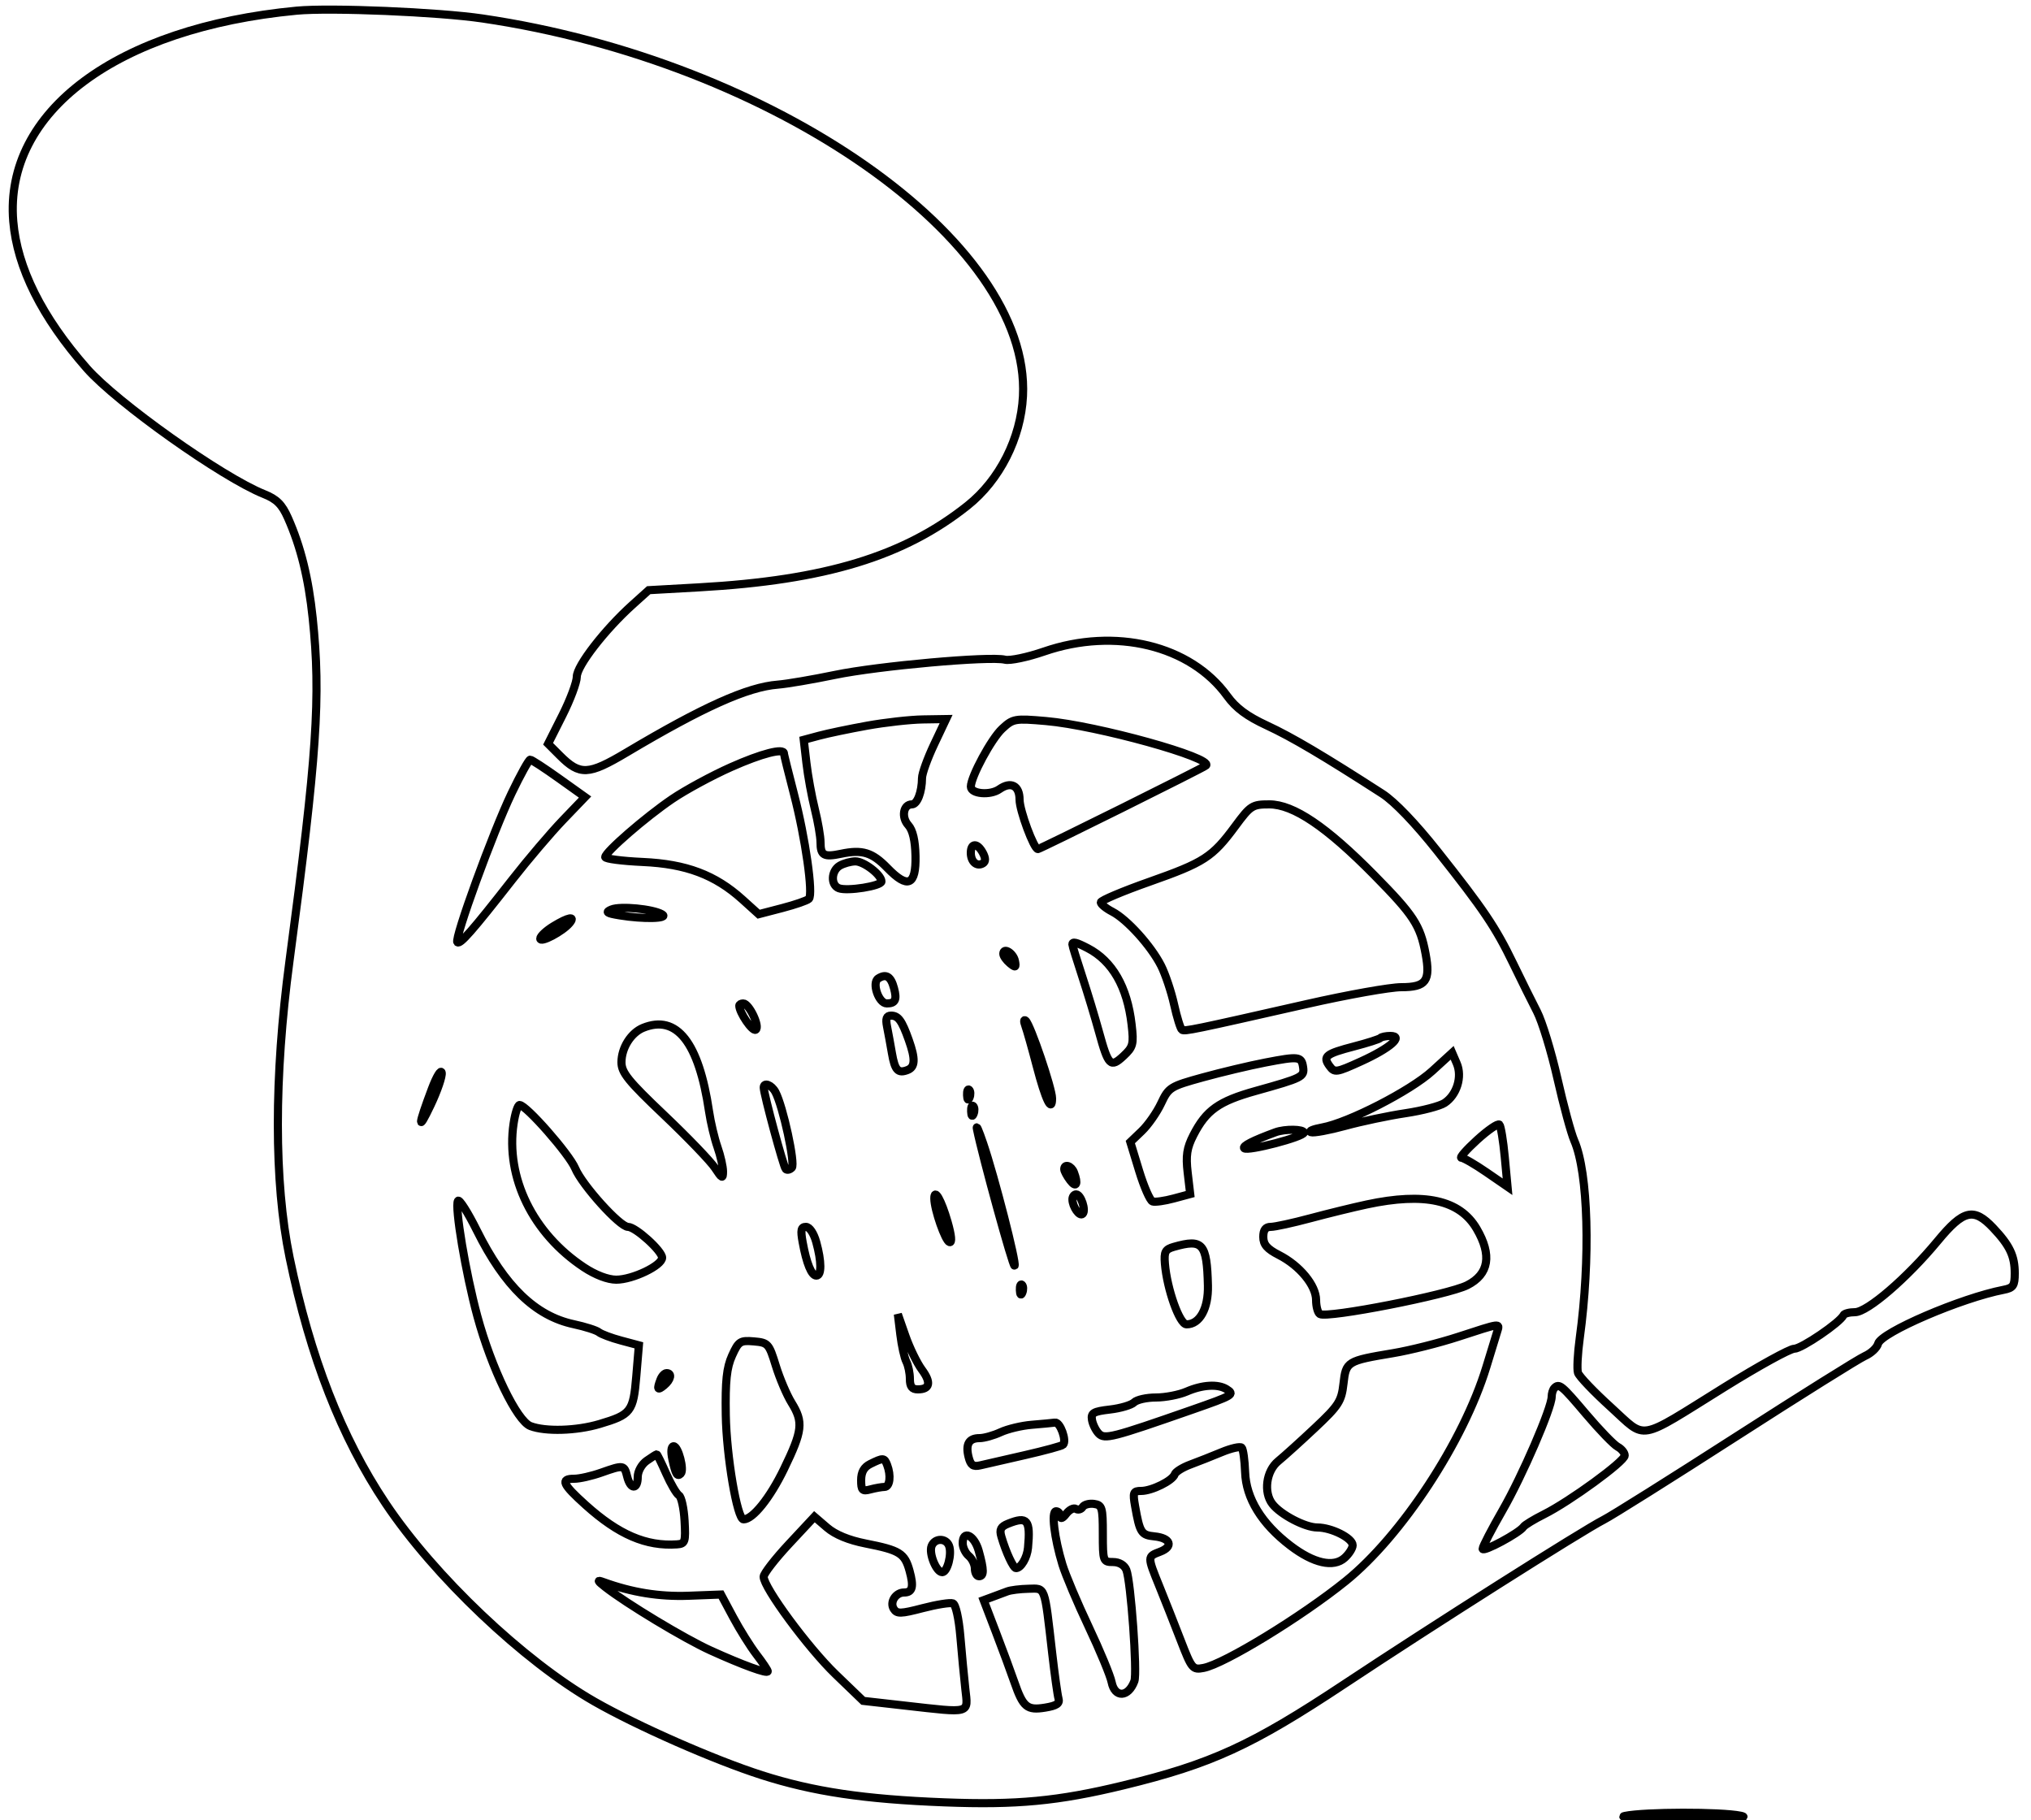 <svg xmlns="http://www.w3.org/2000/svg" width="500" height="448" viewBox="0 0 500 448" version="1.1">
	<path d="M 73 2.630 C 28.768 6.827, 1.014 27.465, 3.265 54.485 C 4.216 65.904, 10.315 78.095, 21.369 90.675 C 28.763 99.089, 54.717 117.502, 64.958 121.600 C 68.114 122.863, 69.420 124.162, 70.902 127.512 C 74.054 134.636, 75.942 142.289, 76.980 152.144 C 79.011 171.426, 78.025 185.993, 71.274 236.500 C 67.439 265.188, 67.448 290.946, 71.298 309.566 C 76.381 334.144, 84.060 353.808, 94.917 370.049 C 106.926 388.015, 128.905 408.870, 146.340 418.844 C 156.894 424.881, 175.840 433.214, 187.518 436.955 C 200.238 441.030, 212.713 442.888, 232.500 443.654 C 250.224 444.341, 260.531 443.366, 276.500 439.492 C 298.205 434.226, 308.168 429.660, 331 414.514 C 352.706 400.116, 389.522 376.796, 394.810 374.095 C 396.839 373.059, 411.514 363.842, 427.421 353.614 C 443.327 343.385, 457.587 334.465, 459.111 333.791 C 460.634 333.116, 462.093 331.751, 462.353 330.758 C 463.078 327.984, 482.857 319.492, 493.250 317.491 C 495.634 317.032, 496 316.489, 496 313.415 C 496 309.151, 494.769 306.566, 490.684 302.250 C 485.899 297.195, 483.380 297.787, 477.034 305.459 C 469.481 314.589, 459.710 323, 456.656 323 C 455.287 323, 454.017 323.337, 453.833 323.750 C 453.056 325.499, 443.508 332, 441.716 332 C 440.641 332, 432.940 336.239, 424.603 341.420 C 402.733 355.012, 405.531 354.515, 396.564 346.393 C 392.396 342.618, 388.756 338.805, 388.474 337.920 C 388.193 337.034, 388.387 333.202, 388.906 329.405 C 391.585 309.776, 391.003 288.654, 387.565 280.782 C 386.776 278.977, 384.910 272.100, 383.418 265.500 C 381.925 258.900, 379.659 251.475, 378.382 249 C 377.105 246.525, 374.460 241.188, 372.503 237.140 C 368.210 228.260, 365.233 223.846, 353.862 209.500 C 348.443 202.663, 343.318 197.322, 340.322 195.388 C 325.956 186.114, 318.005 181.414, 311.899 178.586 C 306.979 176.307, 304.271 174.294, 302.106 171.305 C 293.082 158.847, 274.526 154.343, 257.049 160.368 C 252.951 161.781, 248.614 162.690, 247.412 162.388 C 243.714 161.460, 216.209 163.917, 205.568 166.126 C 200.031 167.275, 193.700 168.354, 191.500 168.524 C 184.053 169.097, 173.089 174.015, 154.202 185.255 C 144.852 190.819, 142.759 190.913, 137.838 185.992 L 134.932 183.086 138.466 176.068 C 140.410 172.208, 142 167.937, 142 166.577 C 142 163.912, 148.888 155.012, 155.689 148.887 L 159.702 145.275 172.101 144.579 C 203.186 142.834, 222.545 136.939, 238.226 124.440 C 246.100 118.164, 251.318 107.843, 251.839 97.511 C 253.770 59.286, 190.523 15.105, 118.760 4.547 C 107.933 2.954, 81.332 1.840, 73 2.630 M 213.500 178.621 C 209.100 179.414, 203.783 180.523, 201.685 181.087 L 197.870 182.112 198.528 187.806 C 198.890 190.938, 199.820 196.040, 200.593 199.144 C 201.367 202.249, 202 205.935, 202 207.335 C 202 210.587, 202.817 211.043, 207.055 210.158 C 212.288 209.065, 214.721 209.812, 218.457 213.658 C 223.497 218.848, 225.532 217.977, 225.382 210.694 C 225.304 206.885, 224.707 204.333, 223.608 203.120 C 221.831 201.156, 222.375 198, 224.490 198 C 225.809 198, 226.962 194.998, 226.987 191.500 C 226.995 190.400, 228.332 186.688, 229.958 183.250 L 232.915 177 227.208 177.090 C 224.068 177.139, 217.900 177.828, 213.500 178.621 M 246.708 179.388 C 244.074 181.836, 239.031 191.167, 239.010 193.633 C 238.994 195.429, 243.755 195.860, 246.027 194.268 C 248.880 192.270, 251 193.367, 251 196.841 C 251 199.494, 254.527 209, 255.511 209 C 256.053 209, 296.366 188.967, 296.902 188.431 C 298.777 186.557, 270.038 178.574, 257.500 177.487 C 249.816 176.821, 249.390 176.896, 246.708 179.388 M 179.970 188.829 C 175.279 190.917, 168.754 194.452, 165.470 196.683 C 158.892 201.153, 149 209.735, 149 210.973 C 149 211.407, 153.162 211.949, 158.250 212.178 C 168.916 212.659, 176.057 215.346, 182.759 221.401 L 186.778 225.032 192.586 223.520 C 195.780 222.688, 198.727 221.668, 199.136 221.254 C 200.246 220.128, 198.278 206.290, 195.472 195.491 C 194.113 190.257, 193 185.756, 193 185.487 C 193 184.060, 187.531 185.463, 179.970 188.829 M 125.955 195.250 C 121.328 204.906, 111.781 231.115, 112.595 231.928 C 113.238 232.571, 116.242 229.148, 126.134 216.500 C 130.005 211.550, 135.616 204.957, 138.602 201.849 L 144.031 196.197 137.586 191.599 C 134.042 189.069, 130.864 187, 130.525 187 C 130.185 187, 128.129 190.713, 125.955 195.250 M 304.084 203.386 C 298.462 210.997, 296.452 212.298, 282.975 217.050 C 276.389 219.372, 271 221.650, 271 222.110 C 271 222.571, 272.271 223.606, 273.825 224.410 C 277.448 226.283, 283.368 232.835, 285.838 237.705 C 286.897 239.792, 288.343 244.108, 289.051 247.296 C 289.759 250.483, 290.629 253.271, 290.984 253.490 C 291.676 253.918, 293.790 253.481, 321.744 247.139 C 331.779 244.863, 342.225 243, 344.959 243 C 351.102 243, 352.205 241.478, 350.946 234.741 C 349.640 227.748, 348.022 225.273, 338.324 215.433 C 326.567 203.502, 318.417 198, 312.500 198 C 308.292 198, 307.857 198.278, 304.084 203.386 M 239 209.941 C 239 212.140, 240.506 213.423, 242.003 212.498 C 242.670 212.086, 242.658 211.229, 241.968 209.939 C 240.632 207.444, 239 207.445, 239 209.941 M 206.750 213.080 C 204.601 214.331, 204.451 217.852, 206.512 218.643 C 208.573 219.434, 217 218.096, 217 216.978 C 217 215.337, 212.656 212, 210.561 212.030 C 209.428 212.047, 207.713 212.519, 206.750 213.080 M 150.543 223.867 C 148.945 224.524, 149.312 224.791, 152.543 225.325 C 158.417 226.295, 164.836 226.135, 163 225.065 C 160.708 223.728, 152.744 222.963, 150.543 223.867 M 136.250 227.989 C 134.463 229.079, 133 230.453, 133 231.042 C 133 232.199, 138.469 229.319, 140.199 227.250 C 141.746 225.400, 139.942 225.738, 136.250 227.989 M 264 232.491 C 264 232.761, 265.073 236.249, 266.385 240.241 C 267.697 244.234, 269.573 250.425, 270.554 254 C 272.852 262.373, 273.398 262.910, 276.586 259.937 C 278.967 257.716, 279.144 257.028, 278.582 252.176 C 277.510 242.920, 273.854 236.555, 267.800 233.405 C 264.940 231.917, 264 231.691, 264 232.491 M 247 234.794 C 247 235.323, 247.727 236.358, 248.615 237.096 C 250.013 238.256, 250.181 238.182, 249.865 236.551 C 249.489 234.607, 247 233.082, 247 234.794 M 216.211 240.849 C 214.563 241.894, 216.304 247, 218.309 247 C 220.420 247, 220.852 246.093, 220.092 243.252 C 219.314 240.342, 218.149 239.621, 216.211 240.849 M 182 247.550 C 182 249.232, 185.232 253.975, 186.039 253.476 C 187.168 252.778, 184.433 247, 182.974 247 C 182.438 247, 182 247.247, 182 247.550 M 218.386 252.750 C 218.686 254.262, 219.223 257.192, 219.579 259.261 C 220.301 263.456, 221.076 264.292, 223.410 263.396 C 225.313 262.666, 225.397 260.702, 223.727 256 C 222.029 251.220, 221.142 250, 219.362 250 C 218.237 250, 217.983 250.717, 218.386 252.750 M 252.417 252.500 C 252.821 253.600, 254.093 258.100, 255.242 262.500 C 257.375 270.665, 259 274.064, 259 270.360 C 259 267.926, 253.711 252.345, 252.516 251.259 C 252.057 250.842, 252.012 251.400, 252.417 252.500 M 158.357 252.992 C 155.343 254.208, 153.001 257.911, 152.994 261.473 C 152.989 264.021, 154.655 266.082, 163.521 274.500 C 169.313 280, 174.938 285.850, 176.020 287.500 C 177.752 290.143, 177.988 290.247, 177.993 288.376 C 177.997 287.207, 177.389 284.507, 176.642 282.376 C 175.895 280.244, 174.956 276.281, 174.554 273.569 C 172.035 256.573, 166.599 249.666, 158.357 252.992 M 339.818 255.515 C 339.535 255.799, 336.647 256.722, 333.401 257.567 C 326.382 259.394, 325.574 260.035, 327.304 262.401 C 328.548 264.102, 328.948 264.043, 335.058 261.266 C 342.202 258.018, 345.685 255, 342.289 255 C 341.213 255, 340.101 255.232, 339.818 255.515 M 352.594 263.628 C 347.266 268.493, 331.916 276.370, 325.500 277.532 C 323.300 277.930, 322.040 278.453, 322.699 278.695 C 323.359 278.936, 327.184 278.234, 331.199 277.135 C 335.215 276.036, 341.874 274.634, 345.998 274.021 C 350.122 273.407, 354.457 272.275, 355.632 271.506 C 358.659 269.522, 360.039 265.039, 358.630 261.770 L 357.500 259.149 352.594 263.628 M 311.500 261.545 C 307.650 262.286, 300.737 263.929, 296.138 265.196 C 288.107 267.409, 287.701 267.662, 285.848 271.602 C 284.787 273.857, 282.648 276.921, 281.094 278.410 L 278.268 281.118 280.444 288.246 C 281.642 292.166, 283.123 295.541, 283.736 295.745 C 284.350 295.950, 286.687 295.623, 288.930 295.019 L 293.008 293.921 292.388 288.647 C 291.897 284.467, 292.187 282.558, 293.787 279.437 C 296.946 273.275, 300.039 271.078, 309.130 268.540 C 320.626 265.330, 321.153 265.066, 320.803 262.701 C 320.407 260.029, 319.781 259.951, 311.500 261.545 M 106.330 268 C 102.899 277.094, 102.754 278.900, 106.005 272.041 C 107.689 268.489, 108.917 264.889, 108.736 264.041 C 108.554 263.194, 107.471 264.975, 106.330 268 M 188.020 267.750 C 188.065 269.420, 192.875 287.208, 193.433 287.766 C 193.763 288.096, 194.438 287.947, 194.932 287.433 C 195.840 286.490, 192.763 272.294, 190.894 268.802 C 189.940 267.019, 187.981 266.302, 188.020 267.750 M 238.079 269.583 C 238.127 270.748, 238.364 270.985, 238.683 270.188 C 238.972 269.466, 238.936 268.603, 238.604 268.271 C 238.272 267.939, 238.036 268.529, 238.079 269.583 M 126.440 276.554 C 124.445 289.858, 131.179 303.631, 143.749 311.957 C 146.586 313.836, 149.631 315, 151.711 315 C 155.743 315, 163 311.518, 163 309.583 C 163 307.914, 156.457 302, 154.610 302 C 152.598 302, 143.338 291.744, 141.604 287.596 C 140.132 284.071, 129.532 272, 127.909 272 C 127.476 272, 126.815 274.049, 126.440 276.554 M 239.079 273.583 C 239.127 274.748, 239.364 274.985, 239.683 274.188 C 239.972 273.466, 239.936 272.603, 239.604 272.271 C 239.272 271.939, 239.036 272.529, 239.079 273.583 M 240.524 278 C 241.846 284.587, 249.384 311.950, 249.770 311.563 C 250.311 311.023, 244.845 289.719, 242.058 281.500 C 240.938 278.200, 240.248 276.625, 240.524 278 M 363.653 280.582 C 360.988 283.012, 359.250 285, 359.791 285 C 360.333 285, 363.106 286.603, 365.954 288.562 L 371.133 292.125 370.448 284.812 C 370.071 280.791, 369.478 277.200, 369.131 276.832 C 368.784 276.465, 366.319 278.153, 363.653 280.582 M 314 278.709 C 308.415 280.760, 305.777 282.111, 306.312 282.645 C 307.133 283.467, 321 279.844, 321 278.807 C 321 277.912, 316.346 277.847, 314 278.709 M 262 287.809 C 262 288.254, 262.661 289.491, 263.468 290.559 C 264.967 292.541, 265.486 291.431, 264.393 288.582 C 263.766 286.948, 262 286.377, 262 287.809 M 230.015 295.050 C 230.044 297.807, 232.694 305.398, 233.751 305.750 C 234.413 305.971, 234.241 304.113, 233.292 300.802 C 231.751 295.425, 229.987 292.328, 230.015 295.050 M 264.015 295.250 C 264.038 297.085, 265.787 299.546, 266.537 298.796 C 267.411 297.922, 266.099 294, 264.933 294 C 264.420 294, 264.007 294.563, 264.015 295.250 M 112.751 295.594 C 111.889 296.990, 114.643 313.415, 117.509 323.973 C 120.991 336.800, 127.260 349.768, 130.591 351.035 C 134.293 352.442, 141.910 352.216, 147.586 350.530 C 155.357 348.223, 155.913 347.504, 156.639 338.826 L 157.281 331.153 152.890 329.979 C 150.476 329.333, 148.019 328.411, 147.432 327.931 C 146.844 327.450, 144.055 326.562, 141.232 325.956 C 131.784 323.930, 124.235 316.629, 117.405 302.912 C 115.153 298.389, 113.059 295.096, 112.751 295.594 M 336.500 296.477 C 333.200 297.182, 326.941 298.713, 322.590 299.879 C 318.240 301.046, 313.852 302, 312.840 302 C 311.548 302, 311 302.739, 311 304.480 C 311 306.352, 311.948 307.443, 314.874 308.936 C 319.978 311.540, 324 316.423, 324 320.018 C 324 321.593, 324.419 323.141, 324.932 323.458 C 326.720 324.563, 356.541 318.728, 361.220 316.357 C 366.555 313.655, 367.336 308.955, 363.528 302.458 C 359.369 295.361, 350.705 293.444, 336.500 296.477 M 197.595 305.750 C 198.558 311.022, 199.778 314, 200.975 314 C 202.287 314, 202.275 310.532, 200.947 305.750 C 200.336 303.549, 199.287 302, 198.408 302 C 197.221 302, 197.052 302.780, 197.595 305.750 M 289 306.910 C 286.873 307.516, 286.542 308.135, 286.782 311.061 C 287.296 317.322, 290.377 325.982, 292.095 325.991 C 295.346 326.009, 297.508 322.099, 297.372 316.445 C 297.122 306.052, 296.102 304.890, 289 306.910 M 251.079 317.583 C 251.127 318.748, 251.364 318.985, 251.683 318.188 C 251.972 317.466, 251.936 316.603, 251.604 316.271 C 251.272 315.939, 251.036 316.529, 251.079 317.583 M 221.647 328.500 C 221.982 331.250, 222.648 334.258, 223.128 335.184 C 223.608 336.111, 224 338.023, 224 339.434 C 224 341.307, 224.524 342, 225.941 342 C 228.948 342, 229.295 340.317, 226.942 337.136 C 225.760 335.537, 223.948 331.815, 222.916 328.864 L 221.039 323.500 221.647 328.500 M 359 329.052 C 354.325 330.577, 347.125 332.388, 343 333.078 C 331.584 334.986, 331.359 335.125, 330.739 340.620 C 330.254 344.924, 329.567 345.992, 323.765 351.447 C 320.224 354.776, 316.129 358.478, 314.664 359.674 C 311.716 362.081, 311.010 367.347, 313.250 370.222 C 315.303 372.856, 321.304 375.992, 324.300 375.996 C 327.801 376.001, 333 378.615, 333 380.371 C 333 381.096, 332.118 382.488, 331.040 383.464 C 328.304 385.940, 323.379 384.834, 317.647 380.456 C 310.588 375.067, 306.753 368.827, 306.527 362.366 C 306.425 359.419, 306.044 356.710, 305.681 356.348 C 305.318 355.985, 303.104 356.484, 300.761 357.456 C 298.417 358.429, 294.941 359.802, 293.035 360.507 C 291.129 361.213, 289.401 362.297, 289.195 362.916 C 288.677 364.470, 283.561 367, 280.938 367 C 278.990 367, 278.843 367.369, 279.442 370.750 C 280.604 377.309, 280.963 377.867, 284.221 378.190 C 288.190 378.584, 288.948 380.689, 285.581 381.969 C 282.426 383.169, 282.428 383.103, 285.428 390.500 C 286.766 393.800, 289.130 399.786, 290.681 403.802 C 293.380 410.794, 293.619 411.082, 296.300 410.568 C 301.409 409.587, 320.467 397.939, 331.345 389.149 C 345.047 378.076, 360.300 354.847, 365.914 336.500 C 367.093 332.650, 368.299 328.712, 368.596 327.750 C 369.243 325.648, 369.580 325.602, 359 329.052 M 180.225 333.688 C 178.888 336.642, 178.540 339.930, 178.676 348.296 C 178.841 358.442, 181.487 374, 183.048 374 C 185.327 374, 189.554 368.737, 193.011 361.596 C 197.584 352.147, 197.821 350.064, 194.865 345.282 C 193.691 343.382, 191.944 339.279, 190.984 336.164 C 189.314 330.748, 189.078 330.486, 185.594 330.188 C 182.228 329.900, 181.818 330.168, 180.225 333.688 M 162.607 339.582 C 161.668 342.028, 161.872 342.351, 163.500 341 C 165.162 339.620, 165.490 338, 164.107 338 C 163.616 338, 162.941 338.712, 162.607 339.582 M 292.135 342.539 C 290.285 343.343, 286.887 344, 284.585 344 C 282.283 344, 279.858 344.542, 279.195 345.205 C 278.533 345.867, 275.855 346.657, 273.245 346.959 C 269.201 347.428, 268.549 347.804, 268.829 349.505 C 269.009 350.602, 269.758 352.120, 270.492 352.877 C 271.937 354.369, 273.755 353.905, 293.477 347.016 C 303.632 343.468, 304.004 343.247, 301.971 341.961 C 299.861 340.627, 296.020 340.853, 292.135 342.539 M 382.667 341.667 C 382.300 342.033, 382 342.990, 382 343.793 C 382 346.585, 374.758 363.330, 369.895 371.781 C 367.203 376.459, 365 380.715, 365 381.239 C 365 382.210, 374.045 377.354, 375.057 375.840 C 375.363 375.381, 377.643 373.992, 380.122 372.753 C 386.427 369.602, 399.947 359.749, 399.976 358.285 C 399.989 357.617, 399.211 356.648, 398.246 356.131 C 397.281 355.615, 393.793 352.008, 390.496 348.116 C 384.416 340.939, 383.855 340.478, 382.667 341.667 M 254 350.715 C 251.525 350.916, 248.082 351.738, 246.349 352.540 C 244.616 353.343, 242.280 354, 241.158 354 C 238.518 354, 237.655 355.488, 238.452 358.665 C 238.955 360.669, 239.565 361.107, 241.296 360.707 C 242.508 360.427, 247.476 359.290, 252.337 358.179 C 257.197 357.069, 261.413 355.920, 261.707 355.627 C 262.676 354.657, 260.987 349.996, 259.731 350.175 C 259.054 350.271, 256.475 350.514, 254 350.715 M 165.537 359.250 C 166.320 362.902, 166.732 363.601, 167.595 362.738 C 168.500 361.833, 166.982 356, 165.841 356 C 165.237 356, 165.117 357.286, 165.537 359.250 M 159.223 359.557 C 157.957 360.443, 157 362.165, 157 363.557 C 157 366.747, 155.216 366.708, 154.411 363.500 C 153.674 360.566, 153.540 360.545, 148 362.500 C 145.662 363.325, 142.680 364, 141.374 364 C 137.862 364, 138.429 365.301, 144.205 370.494 C 152.288 377.762, 159.074 380.678, 166.672 380.151 C 168.667 380.012, 168.819 379.541, 168.532 374.377 C 168.360 371.284, 167.738 368.456, 167.149 368.092 C 166.560 367.728, 165.139 365.308, 163.992 362.715 C 162.845 360.122, 161.803 358, 161.676 358 C 161.549 358, 160.445 358.701, 159.223 359.557 M 214.250 360.360 C 212.696 361.130, 212 362.364, 212 364.354 C 212 366.852, 212.298 367.153, 214.250 366.630 C 215.488 366.299, 217.063 366.021, 217.750 366.014 C 219.075 365.999, 219.405 363.218, 218.393 360.582 C 217.711 358.805, 217.420 358.790, 214.250 360.360 M 266.525 370.959 C 266.160 371.550, 265.413 371.755, 264.864 371.416 C 264.316 371.077, 263.236 371.632, 262.465 372.650 C 261.646 373.732, 261.050 373.981, 261.032 373.250 C 261.014 372.563, 260.545 372, 259.988 372 C 258.770 372, 259.548 378.547, 261.546 385.110 C 262.318 387.646, 265.228 394.541, 268.014 400.432 C 270.800 406.324, 273.342 412.462, 273.664 414.072 C 274.448 417.990, 277.783 417.842, 279.264 413.822 C 280.019 411.772, 278.387 389.147, 277.289 386.443 C 276.804 385.248, 275.538 384.500, 274 384.500 C 271.571 384.500, 271.500 384.300, 271.500 377.500 C 271.500 371.093, 271.317 370.474, 269.344 370.193 C 268.159 370.024, 266.890 370.369, 266.525 370.959 M 194.250 380.047 C 190.813 383.731, 187.998 387.366, 187.996 388.123 C 187.988 390.763, 198.945 405.619, 205.698 412.124 L 212.500 418.676 222.786 419.838 C 239.207 421.693, 238.334 421.933, 237.649 415.750 C 237.330 412.863, 236.778 407.041, 236.423 402.814 C 236.050 398.381, 235.277 394.937, 234.596 394.675 C 233.947 394.426, 230.603 394.955, 227.165 395.851 C 221.718 397.270, 220.799 397.292, 220.014 396.023 C 218.991 394.367, 220.490 392, 222.563 392 C 224.645 392, 225.002 390.593, 223.919 386.668 C 222.725 382.343, 221.524 381.596, 213.104 379.940 C 208.927 379.119, 205.631 377.757, 203.604 376.015 L 200.500 373.348 194.250 380.047 M 248.181 375.057 C 246.370 375.783, 246.006 376.482, 246.520 378.243 C 247.643 382.091, 249.458 386, 250.122 386 C 251.347 386, 252.852 383.450, 253.080 380.988 C 253.718 374.106, 252.930 373.152, 248.181 375.057 M 237 379.878 C 237 380.910, 237.675 382.315, 238.500 383 C 239.325 383.685, 240 385.090, 240 386.122 C 240 387.155, 240.450 388, 241 388 C 242.269 388, 242.256 386.461, 240.947 381.750 C 239.869 377.868, 237 376.507, 237 379.878 M 229.337 380.564 C 228.633 382.400, 230.507 387, 231.960 387 C 233.233 387, 234.400 382.485, 233.639 380.502 C 232.883 378.532, 230.101 378.572, 229.337 380.564 M 149 390.649 C 154.193 394.723, 168.540 403.370, 174.895 406.256 C 182.827 409.859, 189 412.105, 189 411.389 C 189 411.102, 187.762 409.256, 186.250 407.287 C 184.738 405.319, 182.150 401.186, 180.500 398.104 L 177.500 392.500 169.500 392.802 C 162.314 393.073, 155.558 391.983, 148.500 389.415 C 146.932 388.845, 147.040 389.111, 149 390.649 M 248 391.723 C 247.175 392.033, 245.524 392.648, 244.330 393.088 L 242.161 393.889 245.150 401.695 C 246.794 405.988, 248.841 411.525, 249.698 414 C 251.861 420.248, 252.837 421.063, 257.286 420.341 C 260.121 419.881, 260.936 419.332, 260.591 418.115 C 260.340 417.227, 259.641 412.225, 259.039 407 C 257.089 390.060, 257.429 390.989, 253.205 391.079 C 251.167 391.122, 248.825 391.412, 248 391.723 M 400 447 C 398.006 447.420, 404.243 447.744, 414.500 447.753 C 426.512 447.764, 431.169 447.495, 428.500 446.943 C 423.653 445.940, 404.855 445.978, 400 447" fill="none" stroke="#000" stroke-width="2px" fill-rule="evenodd"/>
</svg>
